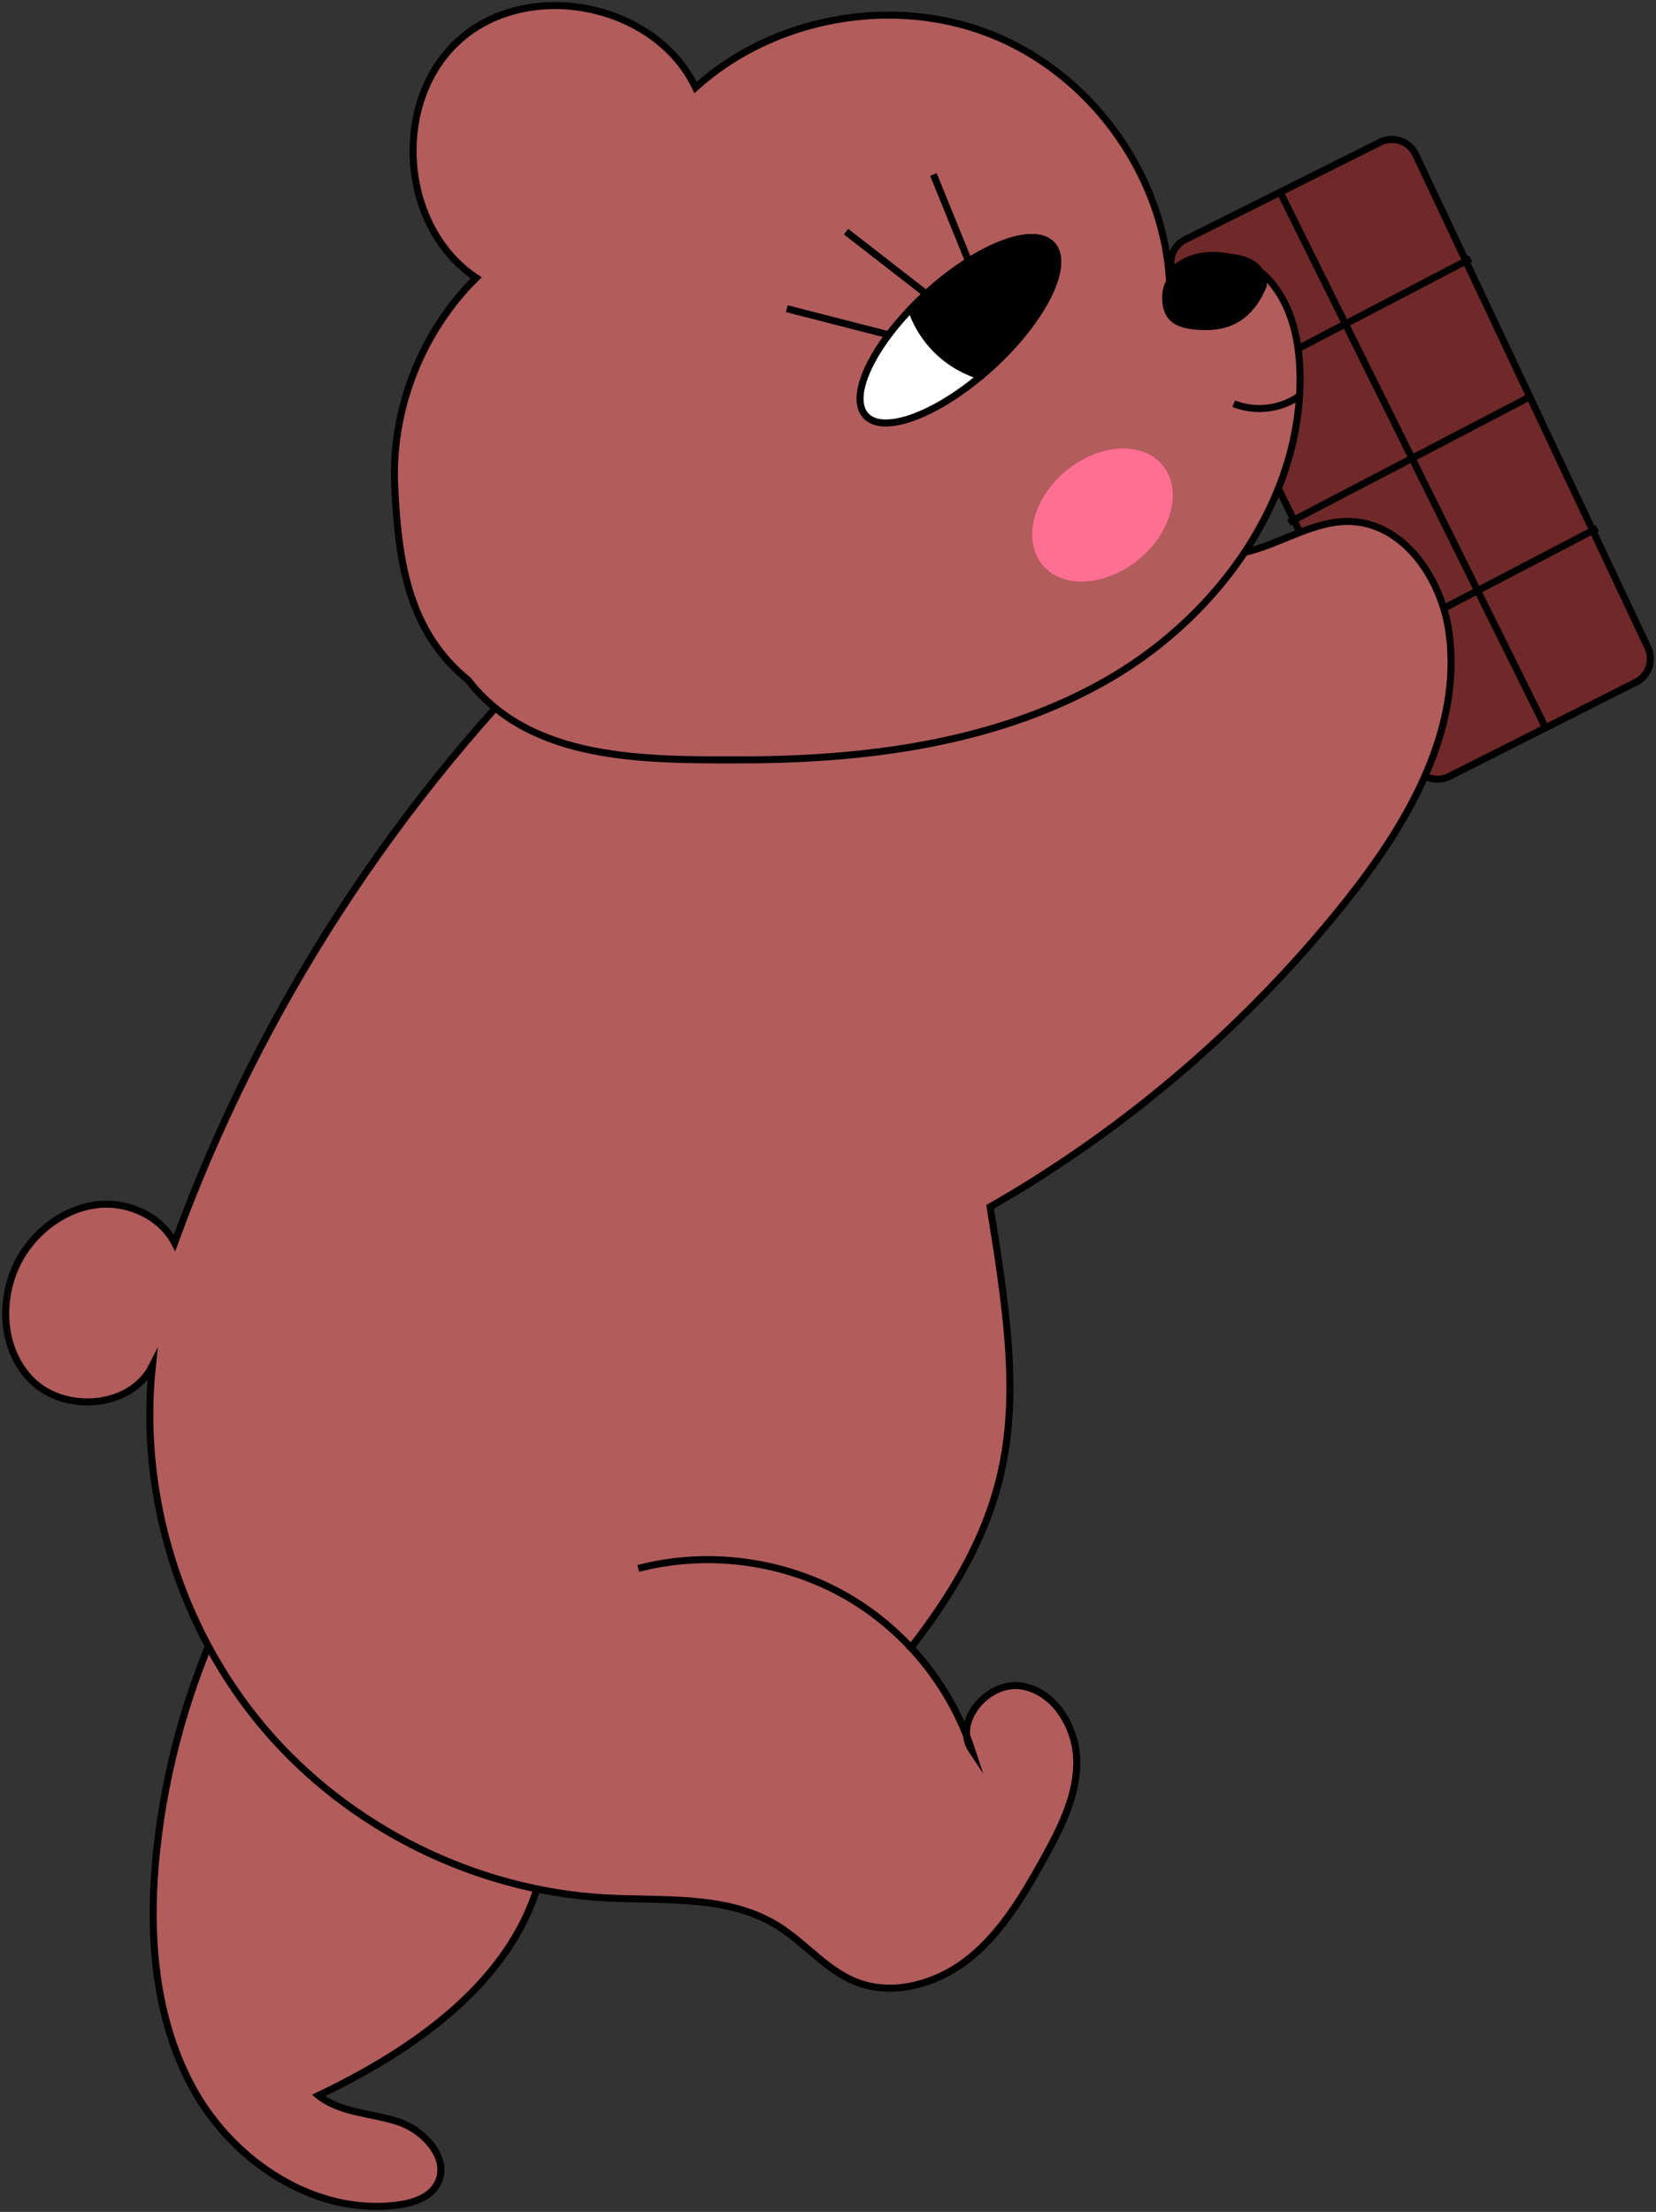 <svg width="236" height="315" viewBox="0 0 236 315" fill="none" xmlns="http://www.w3.org/2000/svg">
<rect x="0" y="0" width="236" height="315" fill="#333333" stroke="none"/>
<g clip-path="url(#clip0_133_2912)">
<path d="M168.966 34.096L196.674 20.26C198.574 19.305 200.897 20.119 201.777 22.062L234.854 92.245C235.655 93.984 235.011 96.053 233.362 97.04L206.8 110.437C204.916 111.565 202.452 110.845 201.478 108.87L167.239 39.111C166.329 37.262 167.082 35.021 168.935 34.096H168.966Z" fill="#702929" stroke="black" stroke-miterlimit="10"/>
<path d="M209.579 36.823L175.042 54.843" stroke="black"/>
<path d="M218.213 56.41L183.676 74.429" stroke="black"/>
<path d="M227.633 75.213L193.095 93.232" stroke="black"/>
<path d="M31.853 229.571C26.829 240.21 23.611 251.696 22.339 263.385C21.083 275.075 21.9 287.406 27.645 297.67C33.391 307.933 44.93 315.533 56.61 314.028C58.792 313.746 61.162 313.01 62.261 311.114C64.287 307.635 60.581 303.42 56.767 302.167C52.952 300.913 48.541 300.929 45.385 298.422C59.294 291.794 73.407 281.922 77.081 266.989C79.969 255.284 75.134 242.059 65.385 234.946C55.636 227.832 41.539 227.283 31.241 233.598L31.837 229.602L31.853 229.571Z" fill="#B25C5C" stroke="black" stroke-miterlimit="10"/>
<path d="M90.959 223.366C100.582 220.859 111.147 222.144 119.892 226.907C128.636 231.671 135.418 239.85 138.51 249.283C135.779 245.193 140.818 239.286 145.653 240.116C150.489 240.947 153.534 246.274 153.456 251.179C153.377 256.083 151.007 260.643 148.62 264.937C145.795 269.998 142.765 275.122 138.259 278.788C133.754 282.455 127.411 284.382 122.011 282.251C117.725 280.559 114.727 276.673 110.802 274.244C103.675 269.825 94.648 270.734 86.281 270.28C67.74 269.246 49.749 260.33 37.724 246.212C25.699 232.094 19.765 212.946 21.711 194.519C18.697 200.536 9.278 201.319 4.505 196.571C-0.267 191.824 -0.236 183.55 3.595 178.019C6.028 174.525 9.89 171.924 14.129 171.532C18.367 171.14 22.889 173.224 24.883 176.985C36.939 143.891 56.594 113.587 81.916 89.064C101.053 70.512 132.765 70.951 158.793 76.764C164.884 78.127 171.164 80.039 177.255 78.691C182.467 77.547 187.208 74.053 192.546 74.272C200.207 74.586 205.497 82.561 206.518 90.145C208.37 103.919 200.709 117.128 192.075 128.034C178.071 145.693 160.677 160.673 141.101 171.877C145.591 199.314 146.642 213.118 129.515 235.04" fill="#B25C5C"/>
<path d="M90.959 223.366C100.582 220.859 111.147 222.144 119.892 226.907C128.636 231.671 135.418 239.85 138.51 249.283C135.779 245.193 140.818 239.286 145.653 240.116C150.489 240.947 153.534 246.274 153.456 251.179C153.377 256.083 151.007 260.643 148.62 264.937C145.795 269.998 142.765 275.122 138.259 278.788C133.754 282.455 127.411 284.382 122.011 282.251C117.725 280.559 114.727 276.673 110.802 274.244C103.675 269.825 94.648 270.734 86.281 270.28C67.74 269.246 49.749 260.33 37.724 246.212C25.699 232.094 19.765 212.946 21.711 194.519C18.697 200.536 9.278 201.319 4.505 196.571C-0.267 191.824 -0.236 183.55 3.595 178.019C6.028 174.525 9.89 171.924 14.129 171.532C18.367 171.14 22.889 173.224 24.883 176.985C36.939 143.891 56.594 113.587 81.916 89.064C101.053 70.512 132.765 70.951 158.793 76.764C164.884 78.127 171.164 80.039 177.255 78.691C182.467 77.547 187.208 74.053 192.546 74.272C200.207 74.586 205.497 82.561 206.518 90.145C208.37 103.919 200.709 117.128 192.075 128.034C178.071 145.693 160.677 160.673 141.101 171.877C145.591 199.314 146.642 213.118 129.515 235.04" stroke="black" stroke-miterlimit="10"/>
<path d="M66.72 96.868C58.227 89.942 56.767 80.18 56.249 69.258C55.731 58.337 60.063 47.259 67.866 39.565C56.892 32.294 55.715 14.134 65.668 5.516C75.621 -3.103 93.455 0.58 99.122 12.457C110.253 2.413 127.207 -0.642 141.164 4.857C155.12 10.357 165.387 24.178 166.611 39.095C169.814 35.178 176.454 35.726 180.159 39.173C183.864 42.62 185.136 47.979 185.261 53.025C185.701 70.935 173.739 87.529 158.26 96.57C142.78 105.611 124.287 108.149 106.344 108.212C91.712 108.259 75.684 108.416 66.72 96.868Z" fill="#B25C5C" stroke="black" stroke-miterlimit="10"/>
<path d="M123.381 59.194C125.982 62.032 134.033 58.889 141.362 52.173C148.691 45.457 152.524 37.711 149.922 34.872C147.321 32.033 139.27 35.176 131.941 41.892C124.612 48.608 120.779 56.355 123.381 59.194Z" fill="white" stroke="black" stroke-miterlimit="10"/>
<path fill-rule="evenodd" clip-rule="evenodd" d="M139.776 53.563C137.224 52.792 134.884 51.382 133.003 49.329C131.544 47.736 130.493 45.902 129.841 43.941C130.504 43.252 131.205 42.567 131.941 41.892C139.27 35.176 147.321 32.033 149.922 34.872C152.524 37.711 148.691 45.457 141.362 52.173C140.836 52.655 140.307 53.118 139.776 53.563Z" fill="black"/>
<path d="M133.003 49.329L132.635 49.667L132.635 49.667L133.003 49.329ZM139.776 53.563L139.631 54.041L139.889 54.119L140.096 53.946L139.776 53.563ZM129.841 43.941L129.481 43.595L129.272 43.812L129.367 44.099L129.841 43.941ZM131.941 41.892L132.279 42.261L132.279 42.261L131.941 41.892ZM149.922 34.872L149.554 35.21L149.554 35.21L149.922 34.872ZM141.362 52.173L141.7 52.542L141.7 52.542L141.362 52.173ZM132.635 49.667C134.579 51.789 136.998 53.246 139.631 54.041L139.92 53.084C137.45 52.338 135.189 50.974 133.372 48.991L132.635 49.667ZM129.367 44.099C130.04 46.124 131.126 48.021 132.635 49.667L133.372 48.991C131.962 47.452 130.946 45.68 130.316 43.783L129.367 44.099ZM131.603 41.524C130.859 42.205 130.151 42.898 129.481 43.595L130.202 44.288C130.857 43.606 131.55 42.928 132.279 42.261L131.603 41.524ZM150.291 34.534C149.514 33.686 148.365 33.326 147.046 33.327C145.727 33.327 144.184 33.685 142.523 34.333C139.198 35.631 135.302 38.135 131.603 41.524L132.279 42.261C135.91 38.934 139.703 36.507 142.886 35.265C144.48 34.643 145.895 34.327 147.046 34.327C148.197 34.326 149.03 34.639 149.554 35.21L150.291 34.534ZM141.7 52.542C145.398 49.153 148.232 45.489 149.814 42.29C150.605 40.692 151.096 39.186 151.211 37.872C151.326 36.558 151.068 35.382 150.291 34.534L149.554 35.21C150.077 35.781 150.316 36.638 150.215 37.785C150.114 38.932 149.677 40.314 148.918 41.847C147.403 44.91 144.655 48.477 141.024 51.804L141.7 52.542ZM140.096 53.946C140.633 53.497 141.168 53.029 141.7 52.542L141.024 51.804C140.504 52.281 139.98 52.74 139.455 53.179L140.096 53.946Z" fill="black"/>
<path d="M126.349 47.608L112.131 43.961" stroke="black" stroke-miterlimit="10"/>
<path d="M132.159 41.984L120.573 32.99" stroke="black" stroke-miterlimit="10"/>
<path d="M138.548 38.437L133.022 24.852" stroke="black" stroke-miterlimit="10"/>
<path d="M185.152 56.41C182.483 58.29 178.856 58.713 175.826 57.491" stroke="black" stroke-miterlimit="10"/>
<path d="M182.467 27.437L220.27 103.652" stroke="black" stroke-miterlimit="10"/>
<path d="M180.536 40.74C178.966 44.658 176.237 47.008 171.902 47.008C167.567 47.008 165.622 45.769 165.622 42.307C165.622 38.846 169.137 36.04 173.472 36.04C177.807 36.04 180.536 37.279 180.536 40.74Z" fill="black"/>
<ellipse cx="11.056" cy="8.231" rx="11.056" ry="8.231" transform="matrix(0.835 -0.551 0.472 0.882 144 72.178)" fill="#FF6F92"/>
</g>
<defs>
<clipPath id="clip0_133_2912">
<rect width="236" height="315" fill="white"/>
</clipPath>
</defs>
</svg>
